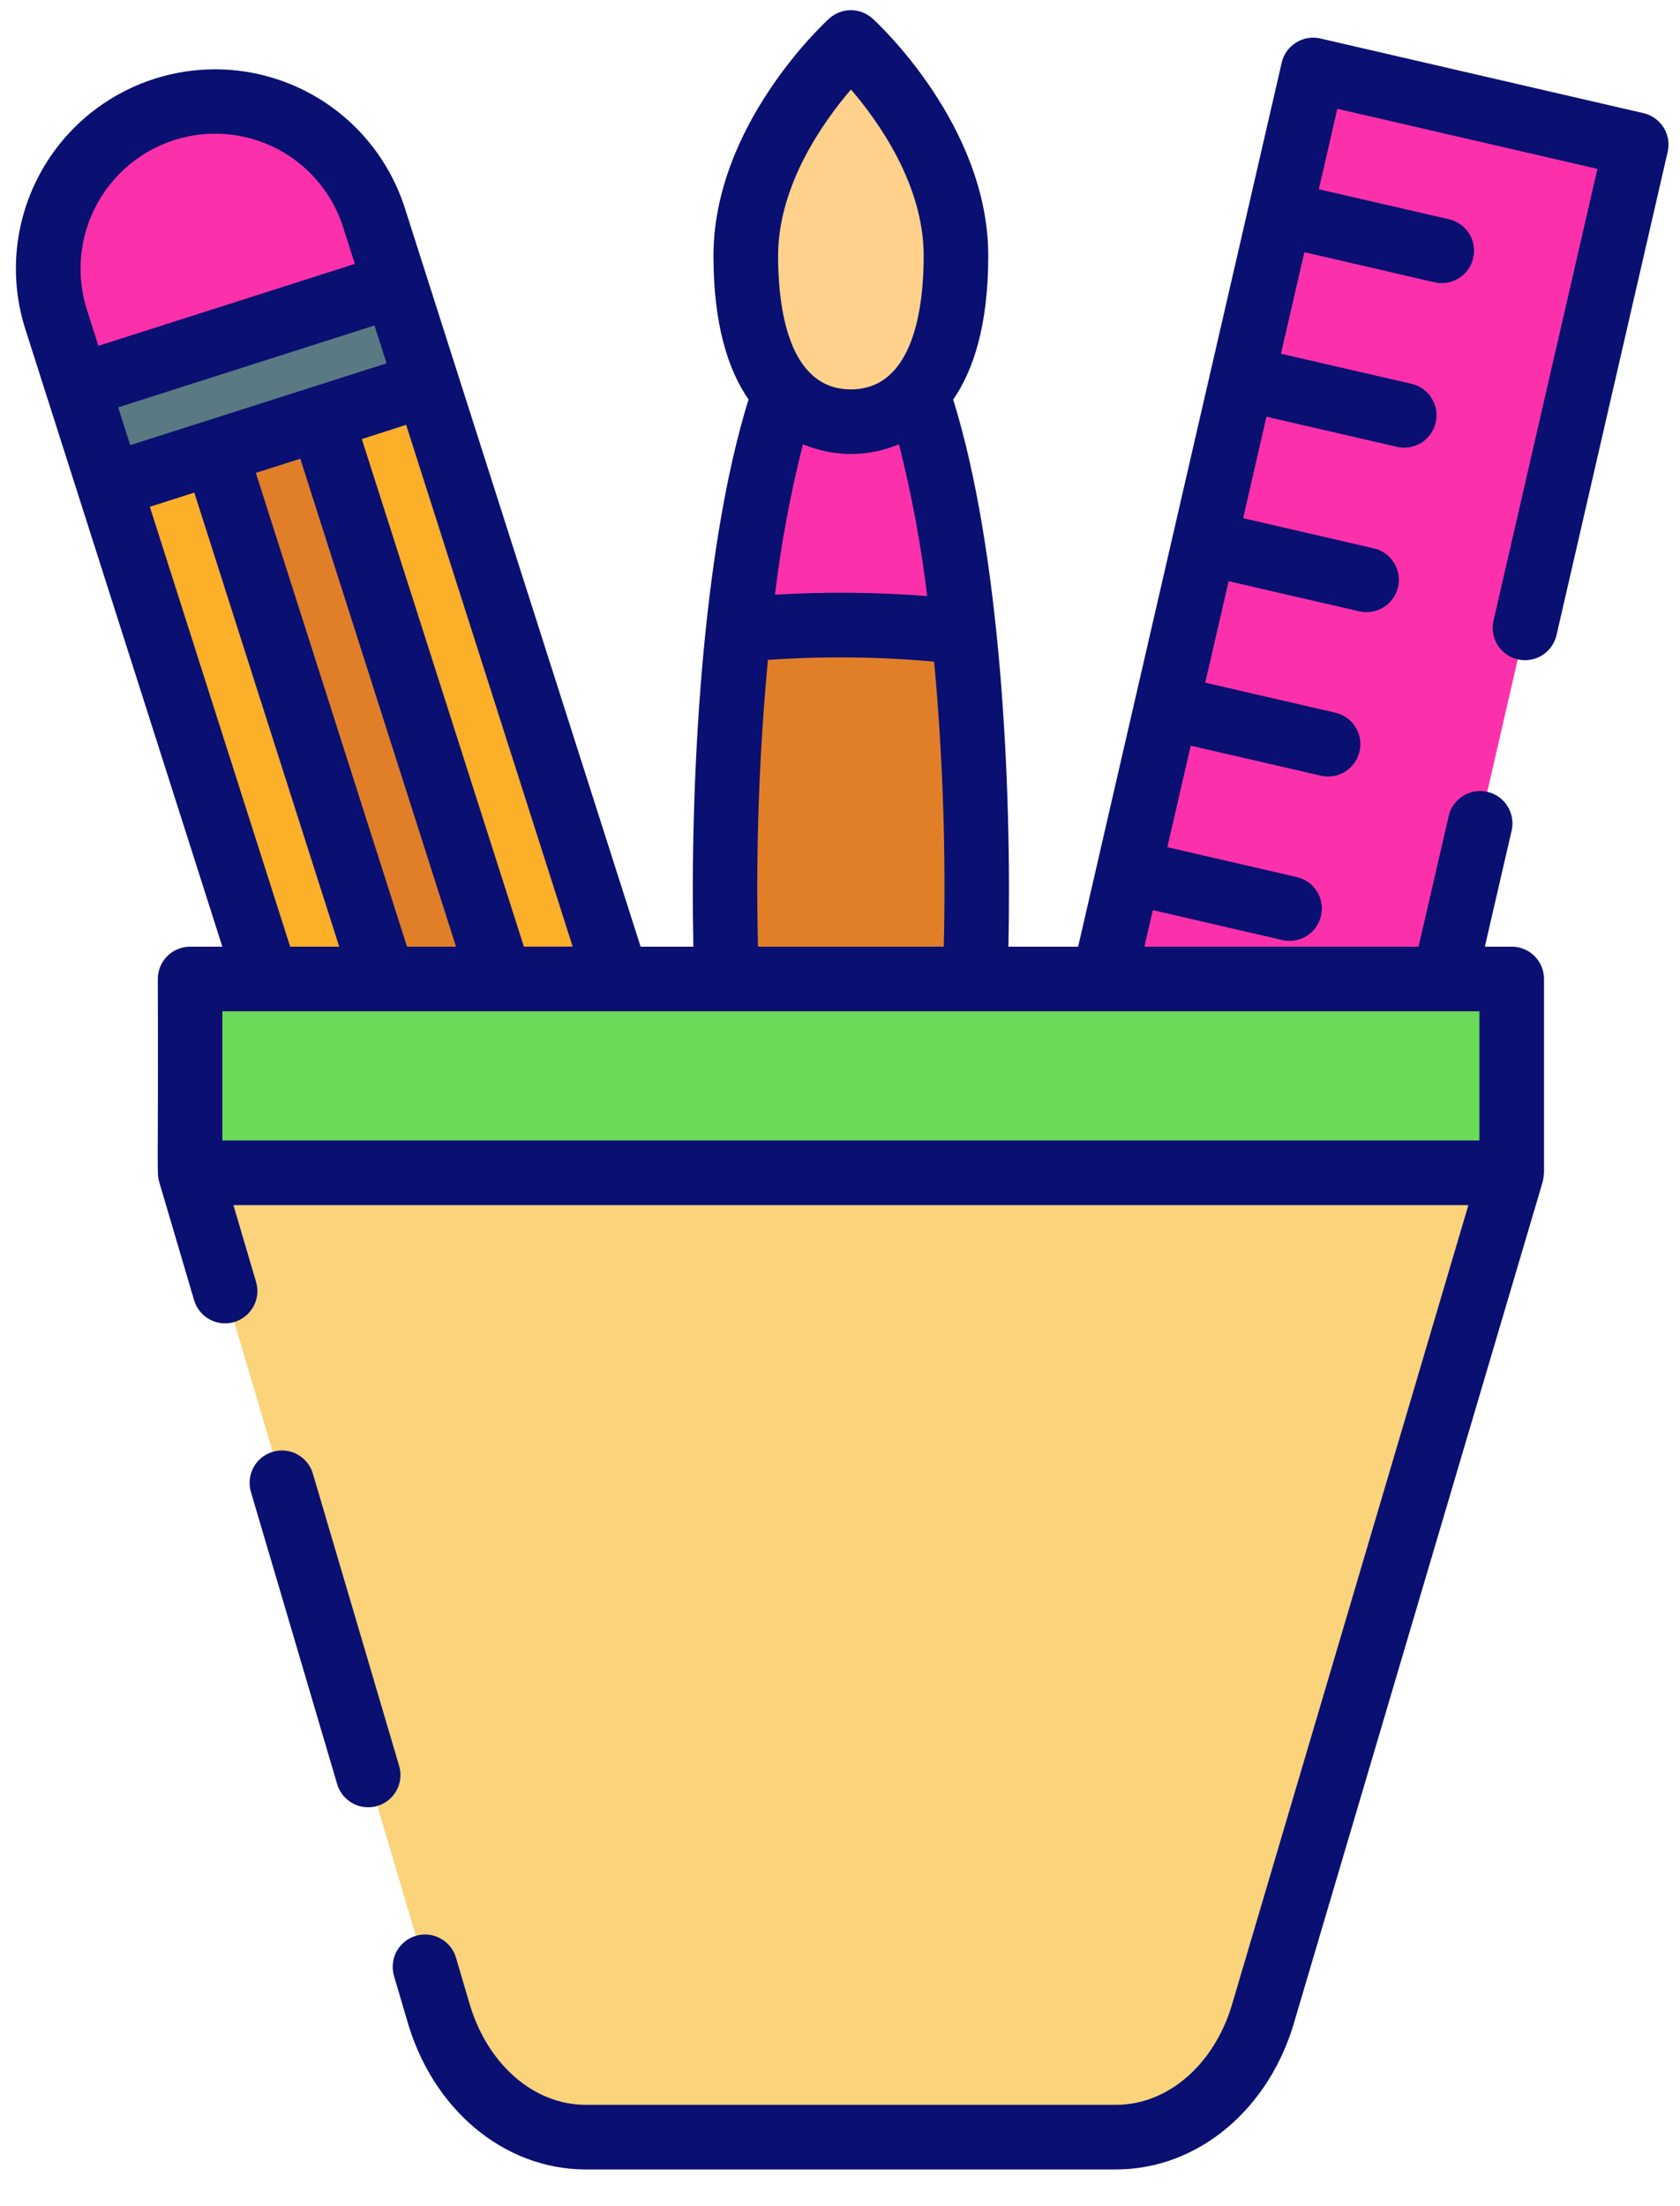 <svg width="32" height="42" viewBox="0 0 32 42" fill="none" xmlns="http://www.w3.org/2000/svg">
<g clip-path="url(#clip0)">
<path d="M7.159 4.2L7.628 5.726L1.573 7.66L1.076 6.099C0.949 5.698 0.902 5.277 0.938 4.858C0.975 4.439 1.093 4.032 1.288 3.659C1.482 3.286 1.749 2.956 2.071 2.687C2.394 2.417 2.767 2.215 3.168 2.09C3.569 1.966 3.99 1.922 4.408 1.961C4.825 2 5.231 2.121 5.602 2.317C5.972 2.513 6.301 2.78 6.568 3.103C6.835 3.426 7.036 3.799 7.159 4.2Z" fill="#FC30AB"/>
<path d="M11.242 24L9.22 24.647L3.904 7.958L5.922 7.314L11.242 24Z" fill="#E17F29"/>
<path d="M8.137 7.314L6.119 7.961L4.1 8.605L2.082 9.248L1.477 7.356L7.532 5.422L8.137 7.314Z" fill="#5A7983"/>
<path d="M4.1 8.604L2.082 9.248L7.202 25.29L9.22 24.646L4.1 8.604Z" fill="#FCAF29"/>
<path d="M13.261 23.357L11.242 24L6.119 7.961L8.137 7.314L13.261 23.357Z" fill="#FCAF29"/>
<path d="M7.203 25.291L12.429 31.209L13.26 23.357L7.203 25.291Z" fill="#FFD18B"/>
<path d="M31.167 2.753L27.024 20.737L20.867 19.32L21.359 17.189L21.633 15.989L22.08 14.059L22.354 12.86H22.358L22.801 10.926L23.079 9.727L23.522 7.796L23.8 6.597L24.246 4.663L24.52 3.464L25.013 1.333L31.167 2.753Z" fill="#FC30AB"/>
<path d="M18.606 16.942C18.606 23.089 17.533 28.069 16.207 28.069C14.882 28.069 13.809 23.089 13.809 16.942C13.805 15.286 13.89 13.631 14.062 11.984C15.492 11.848 16.933 11.863 18.36 12.03C18.528 13.662 18.61 15.302 18.606 16.942Z" fill="#E17F29"/>
<path d="M18.36 12.03C16.933 11.863 15.492 11.848 14.062 11.984C14.453 8.331 15.269 5.82 16.207 5.82C17.153 5.82 17.969 8.352 18.36 12.03Z" fill="#FC30AB"/>
<path d="M18.21 4.871C18.21 7.115 17.313 8.028 16.208 8.028C15.102 8.028 14.206 7.114 14.206 4.871C14.206 2.629 16.208 0.809 16.208 0.809C16.208 0.809 18.21 2.628 18.21 4.871Z" fill="#FFD18B"/>
<path d="M21.258 40.686H11.158C9.877 40.686 8.74 39.711 8.339 38.268L3.622 22.328H28.796L24.076 38.267C23.676 39.71 22.541 40.686 21.258 40.686Z" fill="#FAD37B"/>
<path d="M28.794 18.637H3.621V22.328H28.794V18.637Z" fill="#6BDA59"/>
<path d="M31.305 2.154L25.151 0.733C24.992 0.696 24.825 0.724 24.686 0.811C24.548 0.897 24.449 1.035 24.413 1.195C23.739 4.12 22.29 10.409 20.536 18.022H19.208C19.273 14.954 19.063 10.521 18.156 7.607C18.543 7.046 18.824 6.187 18.824 4.871C18.824 2.384 16.711 0.436 16.621 0.354C16.508 0.251 16.36 0.194 16.207 0.194C16.054 0.194 15.906 0.251 15.793 0.354C15.703 0.436 13.59 2.384 13.59 4.871C13.59 6.186 13.871 7.045 14.258 7.605C13.358 10.498 13.142 14.951 13.207 18.022H12.202L7.711 3.96C7.559 3.486 7.316 3.046 6.994 2.665C6.673 2.284 6.279 1.971 5.837 1.743C5.394 1.514 4.911 1.375 4.414 1.333C3.918 1.292 3.418 1.348 2.943 1.5C2.469 1.651 2.029 1.895 1.648 2.216C1.268 2.538 0.954 2.931 0.726 3.374C0.497 3.817 0.358 4.3 0.316 4.797C0.275 5.293 0.331 5.793 0.483 6.267L4.235 18.022H3.622C3.541 18.022 3.461 18.038 3.386 18.069C3.311 18.099 3.243 18.145 3.186 18.202C3.129 18.259 3.084 18.327 3.053 18.402C3.022 18.476 3.006 18.556 3.006 18.637C3.017 22.347 2.983 22.318 3.03 22.489C3.03 22.493 3.03 22.497 3.032 22.5L3.7 24.762C3.748 24.916 3.855 25.045 3.998 25.121C4.14 25.197 4.307 25.214 4.462 25.168C4.617 25.122 4.747 25.017 4.826 24.876C4.904 24.735 4.923 24.568 4.88 24.413L4.446 22.943H27.969L23.485 38.101C23.157 39.279 22.262 40.071 21.257 40.071H11.158C10.153 40.071 9.259 39.279 8.928 38.093L8.689 37.281C8.667 37.202 8.63 37.128 8.58 37.064C8.529 36.999 8.466 36.946 8.395 36.906C8.324 36.866 8.245 36.841 8.164 36.832C8.082 36.822 8 36.83 7.922 36.853C7.843 36.876 7.77 36.914 7.707 36.966C7.643 37.018 7.591 37.082 7.552 37.154C7.514 37.226 7.49 37.305 7.483 37.386C7.475 37.468 7.484 37.55 7.508 37.628L7.745 38.432C8.222 40.148 9.594 41.301 11.158 41.301H21.257C22.821 41.301 24.193 40.148 24.668 38.441L29.384 22.501V22.495C29.398 22.44 29.406 22.384 29.41 22.328V18.637C29.41 18.474 29.345 18.318 29.229 18.202C29.114 18.087 28.957 18.022 28.794 18.022H28.283L28.795 15.804C28.829 15.646 28.799 15.481 28.713 15.345C28.626 15.208 28.489 15.111 28.332 15.075C28.174 15.038 28.009 15.066 27.871 15.15C27.733 15.235 27.634 15.37 27.596 15.527L27.02 18.022H21.798L21.959 17.327L24.436 17.899C24.593 17.932 24.758 17.902 24.894 17.816C25.03 17.729 25.126 17.592 25.163 17.435C25.199 17.278 25.172 17.113 25.088 16.975C25.003 16.838 24.869 16.739 24.712 16.7L22.235 16.128L22.681 14.196L25.158 14.767C25.317 14.804 25.485 14.776 25.623 14.689C25.761 14.603 25.86 14.465 25.896 14.306C25.933 14.147 25.905 13.979 25.819 13.841C25.732 13.703 25.594 13.604 25.435 13.568L22.957 12.996L23.403 11.065L25.88 11.636C25.96 11.655 26.042 11.659 26.123 11.647C26.204 11.634 26.281 11.606 26.351 11.563C26.421 11.521 26.481 11.464 26.529 11.398C26.577 11.332 26.611 11.257 26.629 11.177C26.648 11.097 26.65 11.015 26.636 10.934C26.622 10.854 26.592 10.777 26.548 10.708C26.504 10.639 26.447 10.579 26.38 10.533C26.312 10.486 26.237 10.453 26.157 10.437L23.679 9.865L24.123 7.934L26.601 8.505C26.68 8.524 26.762 8.528 26.843 8.515C26.923 8.502 27.001 8.474 27.07 8.431C27.14 8.388 27.2 8.332 27.247 8.266C27.295 8.2 27.329 8.125 27.347 8.045C27.366 7.966 27.368 7.884 27.354 7.803C27.341 7.723 27.311 7.646 27.267 7.577C27.224 7.508 27.167 7.449 27.1 7.402C27.033 7.356 26.957 7.323 26.878 7.305L24.399 6.734L24.845 4.802C27.423 5.391 27.335 5.39 27.462 5.39C27.613 5.39 27.759 5.334 27.872 5.233C27.985 5.133 28.056 4.994 28.073 4.843C28.09 4.693 28.052 4.542 27.964 4.418C27.877 4.295 27.747 4.208 27.599 4.174L25.121 3.603L25.473 2.071L30.427 3.215L28.448 11.815C28.43 11.894 28.428 11.976 28.441 12.055C28.455 12.135 28.483 12.211 28.526 12.28C28.569 12.348 28.625 12.408 28.691 12.455C28.757 12.502 28.831 12.535 28.91 12.553C28.989 12.571 29.07 12.574 29.15 12.56C29.23 12.547 29.306 12.518 29.375 12.475C29.443 12.432 29.503 12.376 29.549 12.31C29.596 12.245 29.63 12.17 29.648 12.091L31.765 2.892C31.783 2.814 31.786 2.732 31.773 2.652C31.759 2.573 31.73 2.496 31.688 2.428C31.645 2.359 31.589 2.3 31.523 2.253C31.458 2.206 31.384 2.172 31.305 2.154ZM28.179 19.253V21.711H4.236V19.253H28.179ZM2.251 7.755L7.133 6.196L7.363 6.917L2.48 8.475L2.251 7.755ZM5.72 8.733L8.686 18.022H7.753L4.873 9.002L5.72 8.733ZM16.209 8.644C16.523 8.642 16.833 8.579 17.123 8.458C17.364 9.409 17.544 10.374 17.661 11.348C16.696 11.273 15.727 11.264 14.761 11.321C14.877 10.356 15.055 9.4 15.295 8.458C15.584 8.578 15.894 8.642 16.208 8.644H16.209ZM16.209 1.704C16.74 2.322 17.594 3.523 17.594 4.871C17.594 5.821 17.414 7.413 16.207 7.413C15.001 7.413 14.821 5.821 14.821 4.871C14.821 3.53 15.677 2.324 16.209 1.704H16.209ZM14.626 12.563C15.681 12.49 16.74 12.501 17.793 12.596C17.959 14.399 18.02 16.211 17.977 18.022H14.438C14.394 16.2 14.457 14.377 14.627 12.563H14.626ZM9.979 18.022L6.892 8.359L7.736 8.088L10.908 18.021L9.979 18.022ZM3.316 2.668C3.637 2.565 3.975 2.526 4.311 2.554C4.647 2.582 4.974 2.676 5.274 2.83C5.573 2.985 5.839 3.198 6.056 3.456C6.273 3.714 6.437 4.012 6.538 4.333L6.759 5.024L1.875 6.583L1.655 5.893C1.449 5.245 1.508 4.542 1.82 3.937C2.131 3.333 2.669 2.876 3.316 2.668ZM2.854 9.648L3.701 9.378L6.461 18.022H5.527L2.854 9.648Z" fill="#091071"/>
<path d="M7.605 33.626L5.963 28.067C5.942 27.988 5.905 27.914 5.854 27.849C5.804 27.785 5.741 27.731 5.669 27.691C5.598 27.651 5.519 27.626 5.438 27.617C5.356 27.608 5.274 27.616 5.195 27.639C5.117 27.662 5.044 27.701 4.98 27.752C4.917 27.804 4.864 27.868 4.826 27.94C4.788 28.013 4.764 28.092 4.757 28.174C4.749 28.255 4.758 28.337 4.783 28.415L6.425 33.975C6.474 34.129 6.58 34.258 6.723 34.334C6.865 34.41 7.032 34.427 7.187 34.381C7.342 34.335 7.473 34.23 7.551 34.089C7.629 33.948 7.649 33.782 7.605 33.626Z" fill="#091071"/>
</g>
<defs>
<clipPath id="clip0">
<rect width="32" height="41.495" fill="white"/>
</clipPath>
</defs>
</svg>
